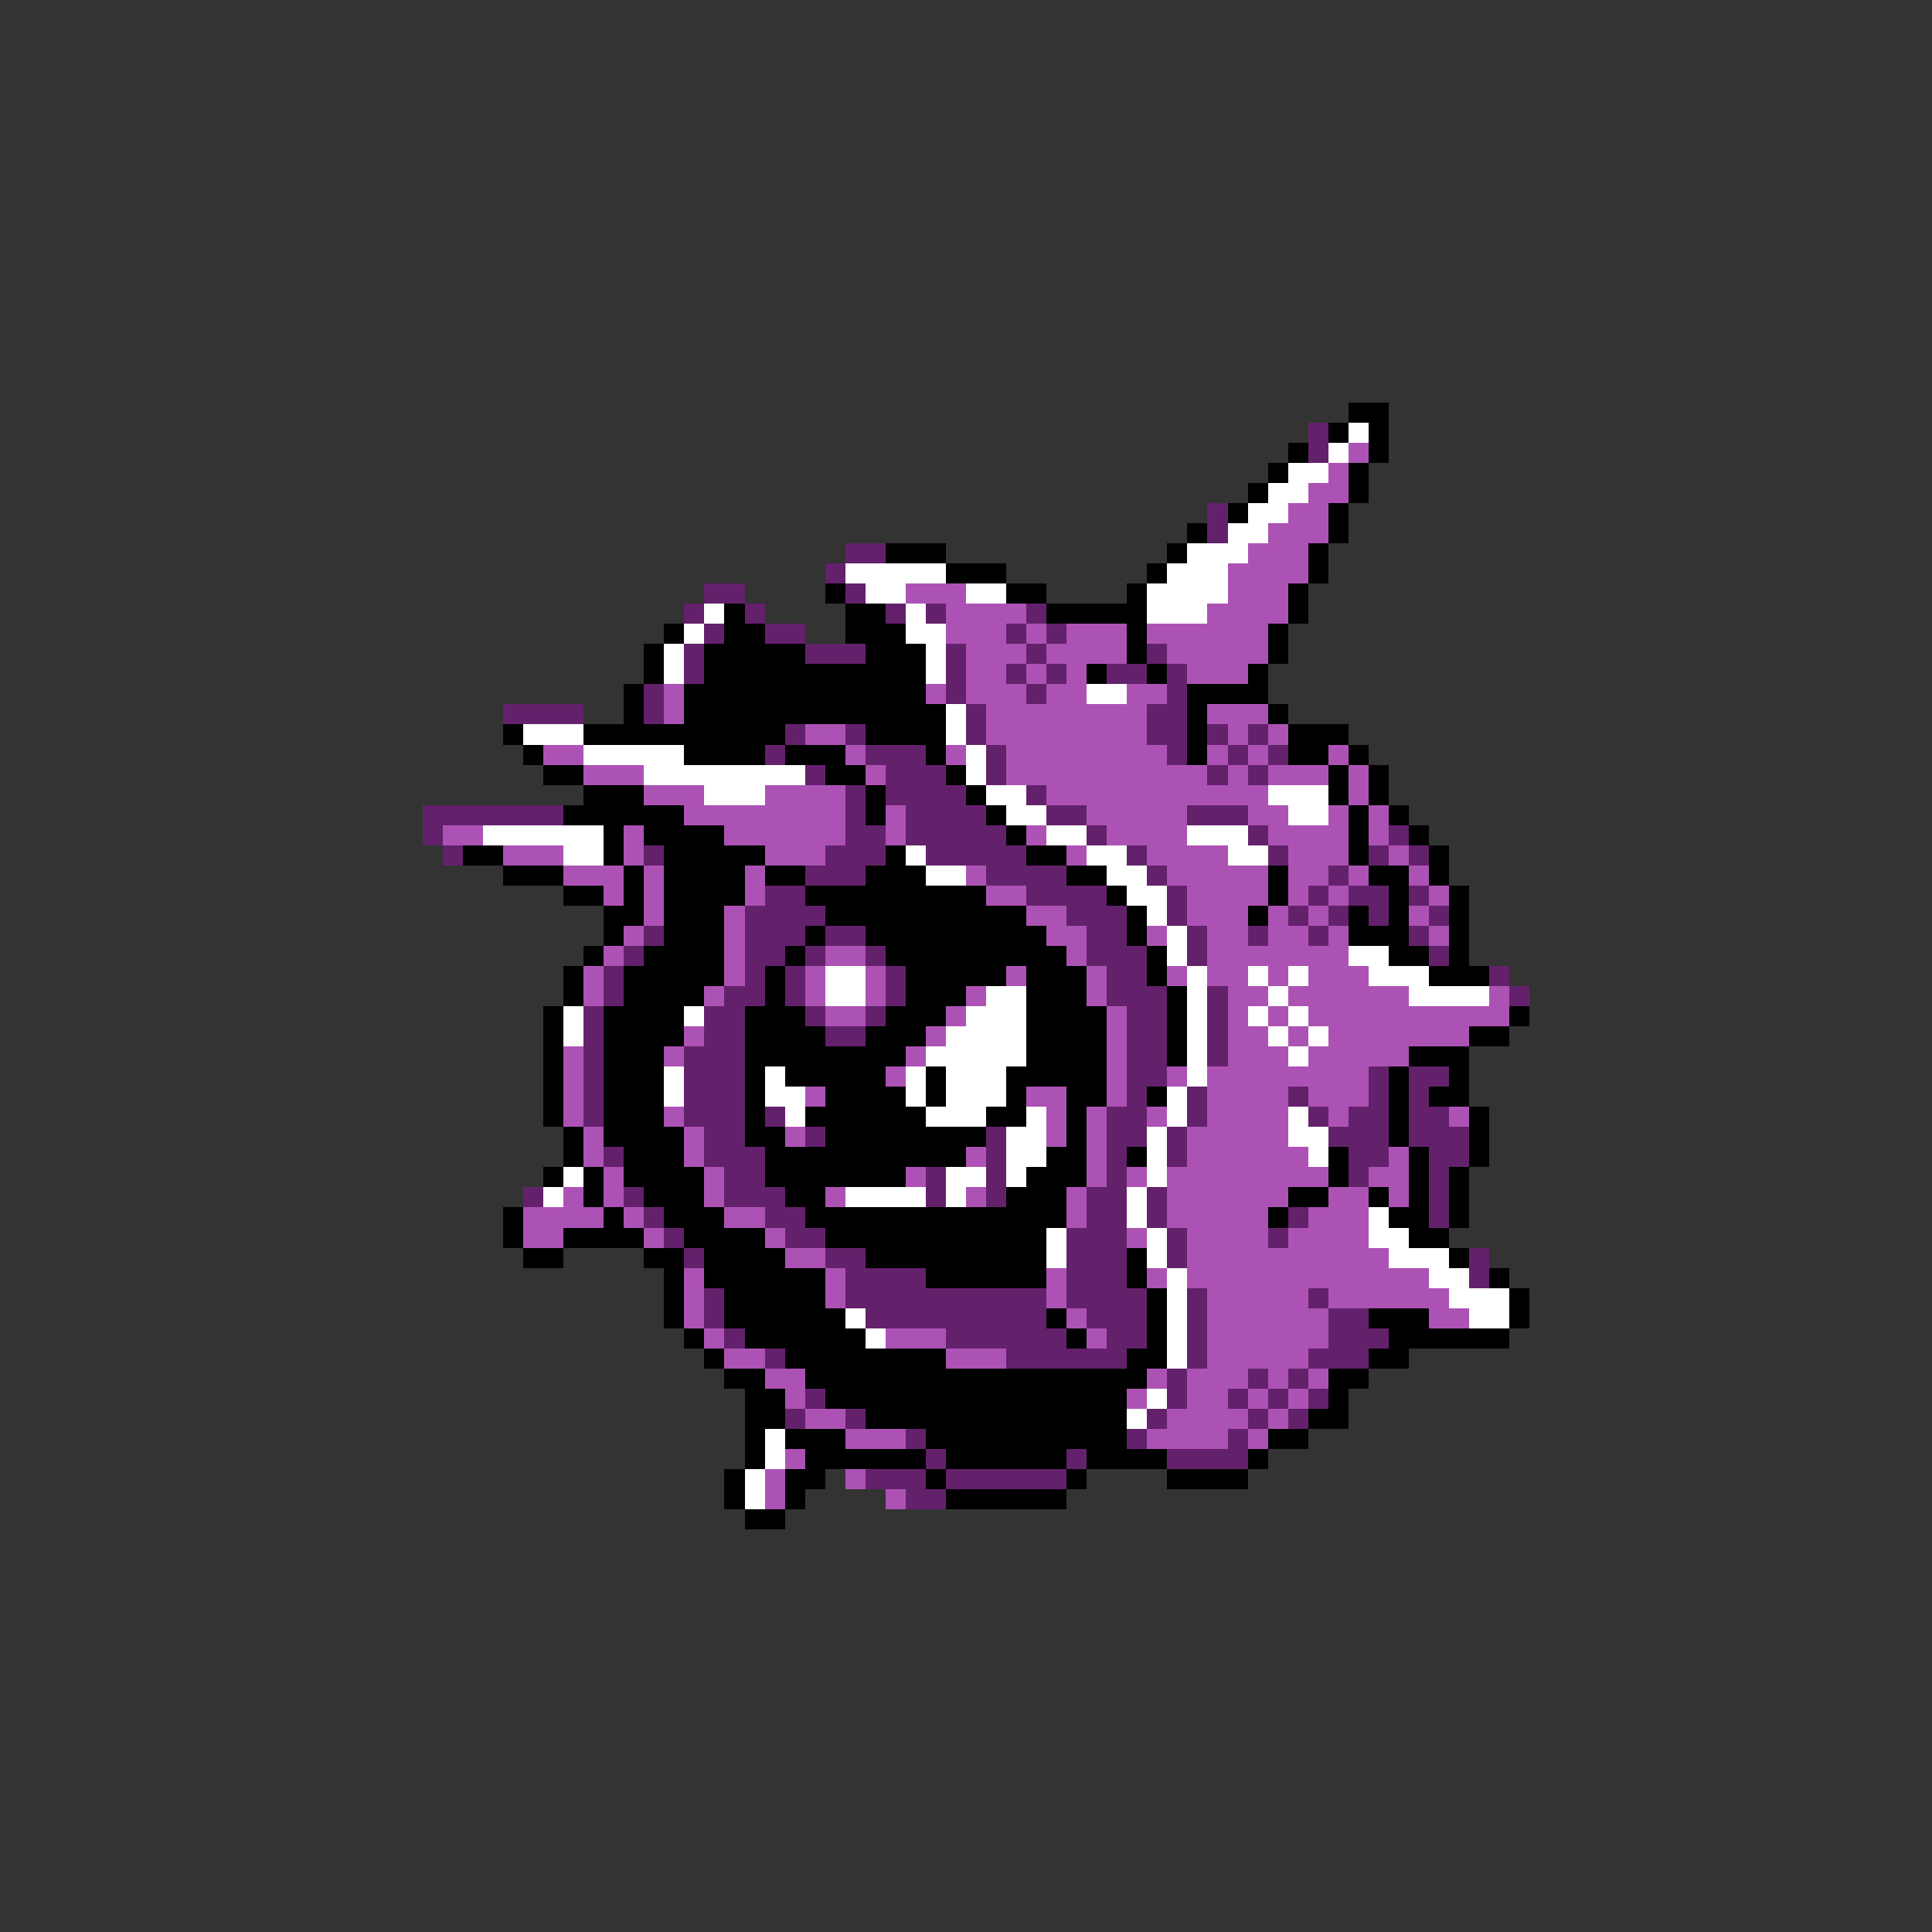 <svg xmlns="http://www.w3.org/2000/svg" viewBox="0 -0.5 96 96" shape-rendering="crispEdges">
<rect x="0" y="-0.5" width="96" height="96" fill="#333333" stroke="none"/>
<path stroke="#000000" d="M67 20h2M66 21h1M68 21h1M64 22h1M68 22h1M63 23h1M67 23h1M62 24h1M67 24h1M61 25h1M66 25h1M59 26h1M66 26h1M44 27h3M58 27h1M65 27h1M47 28h3M57 28h1M65 28h1M41 29h1M50 29h2M56 29h1M64 29h1M36 30h1M42 30h2M52 30h5M64 30h1M33 31h1M36 31h2M42 31h3M56 31h1M63 31h1M32 32h1M35 32h5M43 32h3M56 32h1M63 32h1M32 33h1M35 33h11M54 33h1M57 33h1M62 33h1M31 34h1M34 34h12M59 34h4M31 35h1M34 35h13M59 35h1M63 35h1M25 36h1M29 36h10M43 36h4M59 36h1M64 36h3M26 37h1M34 37h4M39 37h3M46 37h1M59 37h1M64 37h2M67 37h1M27 38h2M41 38h2M47 38h1M66 38h1M68 38h1M29 39h3M43 39h1M48 39h1M66 39h1M68 39h1M28 40h6M43 40h1M49 40h1M67 40h1M69 40h1M30 41h1M32 41h4M50 41h1M67 41h1M70 41h1M23 42h2M30 42h1M33 42h5M44 42h1M51 42h2M67 42h1M71 42h1M25 43h3M31 43h1M33 43h4M38 43h2M43 43h3M53 43h2M63 43h1M68 43h2M71 43h1M28 44h2M31 44h1M33 44h4M40 44h9M55 44h1M63 44h1M69 44h1M72 44h1M30 45h2M33 45h3M41 45h10M56 45h1M62 45h1M67 45h1M69 45h1M72 45h1M30 46h1M33 46h3M40 46h1M43 46h9M56 46h1M67 46h3M72 46h1M29 47h1M32 47h4M39 47h1M44 47h9M57 47h1M69 47h2M72 47h1M28 48h1M31 48h5M38 48h1M45 48h5M51 48h3M57 48h1M71 48h3M28 49h1M31 49h4M38 49h1M45 49h3M51 49h3M58 49h1M27 50h1M30 50h4M37 50h3M44 50h3M51 50h4M58 50h1M75 50h1M27 51h1M30 51h4M37 51h4M43 51h3M51 51h4M58 51h1M73 51h2M27 52h1M30 52h3M37 52h8M51 52h4M58 52h1M70 52h3M27 53h1M30 53h3M37 53h1M39 53h5M46 53h1M50 53h5M69 53h1M72 53h1M27 54h1M30 54h3M37 54h1M41 54h4M46 54h1M50 54h1M53 54h2M57 54h1M69 54h1M71 54h2M27 55h1M30 55h3M37 55h1M40 55h6M49 55h2M53 55h1M69 55h1M73 55h1M28 56h1M30 56h4M37 56h2M41 56h8M53 56h1M69 56h1M73 56h1M28 57h1M31 57h3M38 57h10M52 57h2M56 57h1M66 57h1M70 57h1M73 57h1M27 58h1M29 58h1M31 58h4M38 58h7M51 58h3M66 58h1M70 58h1M72 58h1M29 59h1M32 59h3M39 59h2M50 59h3M64 59h2M68 59h1M70 59h1M72 59h1M25 60h1M30 60h1M33 60h3M40 60h13M63 60h1M69 60h2M72 60h1M25 61h1M28 61h4M34 61h4M41 61h11M70 61h2M26 62h2M32 62h2M35 62h4M43 62h9M56 62h1M72 62h1M33 63h1M35 63h6M46 63h6M56 63h1M74 63h1M33 64h1M36 64h5M57 64h1M75 64h1M33 65h1M36 65h6M52 65h1M57 65h1M68 65h3M75 65h1M34 66h1M37 66h6M53 66h1M57 66h1M69 66h6M35 67h1M39 67h8M56 67h2M68 67h2M36 68h2M40 68h17M66 68h2M37 69h2M41 69h15M66 69h1M37 70h2M43 70h13M65 70h2M37 71h1M39 71h3M46 71h10M63 71h2M37 72h1M40 72h6M47 72h6M54 72h4M62 72h1M36 73h1M39 73h2M46 73h1M53 73h1M58 73h4M36 74h1M39 74h1M47 74h6M37 75h2" />
<path stroke="#63216b" d="M65 21h1M65 22h1M60 25h1M60 26h1M42 27h2M41 28h1M35 29h2M42 29h1M34 30h1M37 30h1M44 30h1M46 30h1M51 30h1M35 31h1M38 31h2M50 31h1M52 31h1M34 32h1M40 32h3M47 32h1M51 32h1M57 32h1M34 33h1M47 33h1M50 33h1M52 33h1M55 33h2M58 33h1M32 34h1M47 34h1M51 34h1M58 34h1M25 35h4M32 35h1M48 35h1M57 35h2M39 36h1M42 36h1M48 36h1M57 36h2M60 36h1M62 36h1M38 37h1M43 37h3M49 37h1M58 37h1M61 37h1M63 37h1M40 38h1M44 38h3M49 38h1M60 38h1M62 38h1M42 39h1M44 39h4M51 39h1M21 40h7M42 40h1M45 40h4M52 40h2M59 40h3M21 41h1M42 41h2M45 41h5M54 41h1M62 41h1M69 41h1M22 42h1M32 42h1M41 42h3M46 42h5M56 42h1M63 42h1M68 42h1M70 42h1M40 43h3M49 43h4M57 43h1M66 43h1M38 44h2M51 44h4M58 44h1M65 44h1M67 44h2M70 44h1M37 45h4M53 45h3M58 45h1M64 45h1M66 45h1M68 45h1M71 45h1M32 46h1M37 46h3M41 46h2M54 46h2M59 46h1M62 46h1M65 46h1M70 46h1M31 47h1M37 47h2M40 47h1M43 47h1M54 47h3M59 47h1M71 47h1M30 48h1M37 48h1M39 48h1M44 48h1M55 48h2M74 48h1M30 49h1M36 49h2M39 49h1M44 49h1M55 49h3M60 49h1M75 49h1M29 50h1M35 50h2M40 50h1M43 50h1M56 50h2M60 50h1M29 51h1M35 51h2M41 51h2M56 51h2M60 51h1M29 52h1M34 52h3M56 52h2M60 52h1M29 53h1M34 53h3M56 53h2M68 53h1M70 53h2M29 54h1M34 54h3M56 54h1M59 54h1M64 54h1M68 54h1M70 54h1M29 55h1M34 55h3M38 55h1M55 55h2M59 55h1M65 55h1M67 55h2M70 55h2M35 56h2M40 56h1M49 56h1M55 56h2M58 56h1M66 56h3M70 56h3M30 57h1M35 57h3M49 57h1M55 57h1M58 57h1M67 57h2M71 57h2M36 58h2M46 58h1M49 58h1M55 58h1M67 58h1M71 58h1M26 59h1M31 59h1M36 59h3M46 59h1M49 59h1M54 59h2M57 59h1M71 59h1M32 60h1M38 60h2M54 60h2M57 60h1M64 60h1M71 60h1M33 61h1M39 61h2M53 61h3M58 61h1M63 61h1M34 62h1M41 62h2M53 62h3M58 62h1M73 62h1M42 63h4M53 63h3M73 63h1M35 64h1M42 64h10M53 64h4M59 64h1M65 64h1M35 65h1M43 65h9M54 65h3M59 65h1M66 65h2M36 66h1M47 66h6M55 66h2M59 66h1M66 66h3M38 67h1M50 67h6M59 67h1M65 67h3M58 68h1M62 68h1M64 68h1M40 69h1M58 69h1M61 69h1M63 69h1M65 69h1M39 70h1M42 70h1M57 70h1M62 70h1M64 70h1M45 71h1M56 71h1M61 71h1M46 72h1M53 72h1M58 72h4M43 73h3M47 73h6M45 74h2" />
<path stroke="#ffffff" d="M67 21h1M66 22h1M64 23h2M63 24h2M62 25h2M61 26h2M59 27h3M42 28h5M58 28h3M43 29h2M48 29h2M57 29h4M35 30h1M45 30h1M57 30h3M34 31h1M45 31h2M33 32h1M46 32h1M33 33h1M46 33h1M54 34h2M47 35h1M26 36h3M47 36h1M29 37h5M48 37h1M32 38h8M48 38h1M35 39h3M49 39h2M63 39h3M50 40h2M64 40h2M24 41h6M52 41h2M59 41h3M28 42h2M45 42h1M54 42h2M61 42h2M46 43h2M55 43h2M56 44h2M57 45h1M58 46h1M58 47h1M67 47h2M41 48h2M59 48h1M62 48h1M64 48h1M68 48h3M41 49h2M49 49h2M59 49h1M63 49h1M70 49h4M28 50h1M34 50h1M48 50h3M59 50h1M62 50h1M64 50h1M28 51h1M47 51h4M59 51h1M63 51h1M65 51h1M46 52h5M59 52h1M64 52h1M33 53h1M38 53h1M45 53h1M47 53h3M59 53h1M33 54h1M38 54h2M45 54h1M47 54h3M58 54h1M39 55h1M46 55h3M51 55h1M58 55h1M64 55h1M50 56h2M57 56h1M64 56h2M50 57h2M57 57h1M65 57h1M28 58h1M47 58h2M50 58h1M57 58h1M27 59h1M42 59h4M47 59h1M56 59h1M56 60h1M68 60h1M52 61h1M57 61h1M68 61h2M52 62h1M57 62h1M69 62h3M58 63h1M71 63h2M58 64h1M72 64h3M42 65h1M58 65h1M73 65h2M43 66h1M58 66h1M58 67h1M57 69h1M56 70h1M38 71h1M38 72h1M37 73h1M37 74h1" />
<path stroke="#ad52b5" d="M67 22h1M66 23h1M65 24h2M64 25h2M63 26h3M62 27h3M61 28h4M45 29h3M61 29h3M47 30h4M60 30h4M47 31h3M51 31h1M53 31h3M57 31h6M48 32h3M52 32h4M58 32h5M48 33h2M51 33h1M53 33h1M59 33h3M33 34h1M46 34h1M48 34h3M52 34h2M56 34h2M33 35h1M49 35h8M60 35h3M40 36h2M49 36h8M61 36h1M63 36h1M27 37h2M42 37h1M47 37h1M50 37h8M60 37h1M62 37h1M66 37h1M29 38h3M43 38h1M50 38h10M61 38h1M63 38h3M67 38h1M32 39h3M38 39h4M52 39h11M67 39h1M34 40h8M44 40h1M54 40h5M62 40h2M66 40h1M68 40h1M22 41h2M31 41h1M36 41h6M44 41h1M51 41h1M55 41h4M63 41h4M68 41h1M25 42h3M31 42h1M38 42h3M53 42h1M57 42h4M64 42h3M69 42h1M28 43h3M32 43h1M37 43h1M48 43h1M58 43h5M64 43h2M67 43h1M70 43h1M30 44h1M32 44h1M37 44h1M49 44h2M59 44h4M64 44h1M66 44h1M71 44h1M32 45h1M36 45h1M51 45h2M59 45h3M63 45h1M65 45h1M70 45h1M31 46h1M36 46h1M52 46h2M57 46h1M60 46h2M63 46h2M66 46h1M71 46h1M30 47h1M36 47h1M41 47h2M53 47h1M60 47h7M29 48h1M36 48h1M40 48h1M43 48h1M50 48h1M54 48h1M58 48h1M60 48h2M63 48h1M65 48h3M29 49h1M35 49h1M40 49h1M43 49h1M48 49h1M54 49h1M61 49h2M64 49h6M74 49h1M41 50h2M47 50h1M55 50h1M61 50h1M63 50h1M65 50h10M34 51h1M46 51h1M55 51h1M61 51h2M64 51h1M66 51h7M28 52h1M33 52h1M45 52h1M55 52h1M61 52h3M65 52h5M28 53h1M44 53h1M55 53h1M58 53h1M60 53h8M28 54h1M40 54h1M51 54h2M55 54h1M60 54h4M65 54h3M28 55h1M33 55h1M52 55h1M54 55h1M57 55h1M60 55h4M66 55h1M72 55h1M29 56h1M34 56h1M39 56h1M52 56h1M54 56h1M59 56h5M29 57h1M34 57h1M48 57h1M54 57h1M59 57h6M69 57h1M30 58h1M35 58h1M45 58h1M54 58h1M56 58h1M58 58h8M68 58h2M28 59h1M30 59h1M35 59h1M41 59h1M48 59h1M53 59h1M58 59h6M66 59h2M69 59h1M26 60h4M31 60h1M36 60h2M53 60h1M58 60h5M65 60h3M26 61h2M32 61h1M38 61h1M56 61h1M59 61h4M64 61h4M39 62h2M59 62h10M34 63h1M41 63h1M52 63h1M57 63h1M59 63h12M34 64h1M41 64h1M52 64h1M60 64h5M66 64h6M34 65h1M53 65h1M60 65h6M71 65h2M35 66h1M44 66h3M54 66h1M60 66h6M36 67h2M47 67h3M60 67h5M38 68h2M57 68h1M59 68h3M63 68h1M65 68h1M39 69h1M56 69h1M59 69h2M62 69h1M64 69h1M40 70h2M58 70h4M63 70h1M42 71h3M57 71h4M62 71h1M39 72h1M38 73h1M42 73h1M38 74h1M44 74h1" />
</svg>